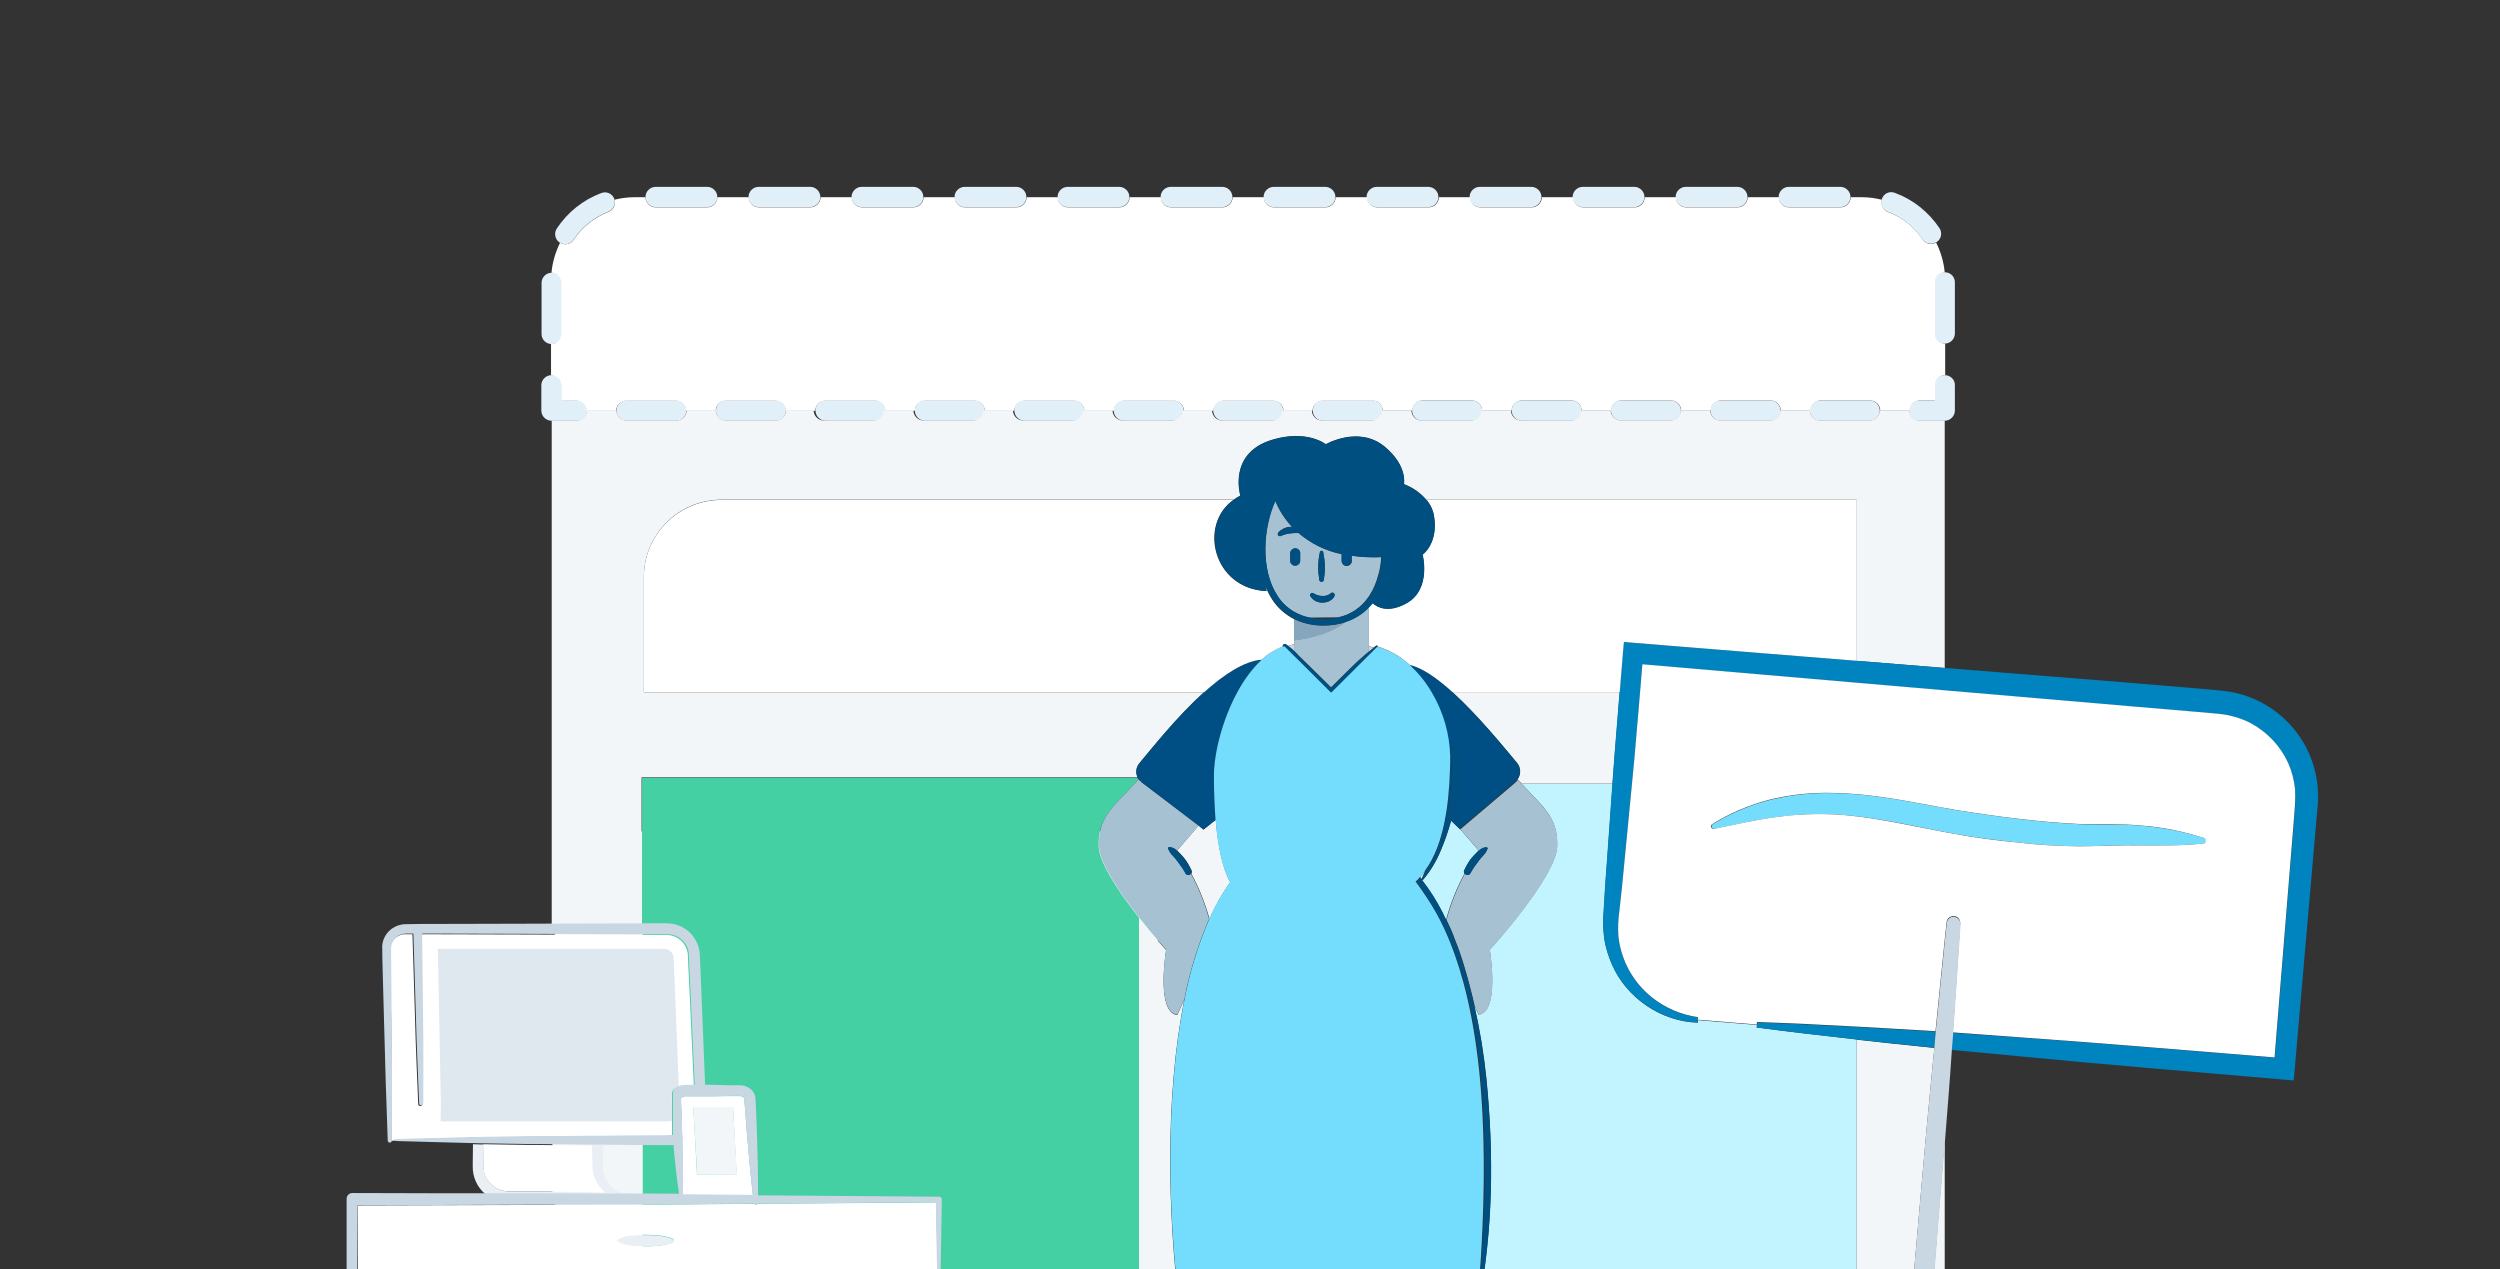 <?xml version="1.0" encoding="UTF-8"?>
<svg width="388px" height="197px" viewBox="0 0 388 197" version="1.1" xmlns="http://www.w3.org/2000/svg" xmlns:xlink="http://www.w3.org/1999/xlink">
    <rect x="0" y="0" width="388" height="197" fill="#333333" stroke="none"/>
    <!-- Generator: Sketch 47.1 (45422) - http://www.bohemiancoding.com/sketch -->
    <title>9 domains</title>
    <desc>Created with Sketch.</desc>
    <defs></defs>
    <g id="Page-1" stroke="none" stroke-width="1" fill="none" fill-rule="evenodd">
        <g id="9-domains">
            <g id="9-registerYourOwnDomain" transform="translate(32, 29)">
                <rect id="Rectangle-4" fill="#F3F6F8" fill-rule="evenodd" x="54.129" y="100.032" width="93.561" height="90.743"></rect>
                <rect id="Rectangle" fill="#44D0A3" fill-rule="evenodd" x="67.751" y="105.391" width="70.26" height="72.166"></rect>
                <path d="M167.047,217.212 C166.079,217.855 162.96,219.141 159.412,220.32 L162.459,220.32 L166.796,220.32 C166.832,219.248 166.939,218.212 167.083,217.176 L167.047,217.212 Z" id="Shape"></path>
                <path d="M262.042,206.744 L263.009,193.526 C263.081,192.597 263.153,191.704 263.224,190.775 L199.668,190.775 L203.575,209.388 C203.79,209.317 204.005,209.352 204.149,209.495 C210.995,216.212 216.157,218.891 216.014,220.392 C231.141,220.427 246.233,220.499 261.36,220.606 C261.217,220.427 261.145,220.177 261.145,219.963 L262.042,206.744 Z" id="Shape"></path>
                <path d="M195.33,216.212 C195.51,217.391 195.617,218.605 195.653,219.82 C195.653,219.999 195.51,220.177 195.33,220.177 C195.187,220.177 195.043,220.07 195.008,219.927 C194.685,218.677 194.47,217.391 194.291,216.105 C194.255,215.819 194.219,215.533 194.183,215.247 C192.785,213.747 192.534,211.675 193.61,208.638 C191.961,202.279 189.595,199.528 187.193,190.775 L170.452,190.775 C170.883,197.492 169.413,203.243 168.732,209.817 C169.807,212.854 169.628,214.747 168.302,216.176 C168.266,216.462 168.23,216.748 168.194,217.033 C168.051,218.141 167.871,219.213 167.621,220.32 C180.633,220.356 193.681,220.392 206.694,220.427 C201.854,219.141 196.692,217.105 195.402,216.283 L195.33,216.212 Z" id="Shape"></path>
                <path d="M291.364,196.92 C293.3,196.741 294.77,195.026 294.626,193.276 C294.591,192.419 294.196,191.633 293.623,191.025 C293.013,190.454 292.225,190.132 291.364,190.132 C289.644,190.168 288.21,191.525 288.138,193.276 C288.031,194.991 289.429,196.741 291.364,196.92 Z" id="Shape"></path>
                <path d="M57.534,33.153 L55.169,33.153 L55.169,30.796 C55.169,29.938 54.452,29.224 53.591,29.224 L53.591,29.224 L53.591,29.224 C52.731,29.224 52.014,29.938 52.014,30.796 L52.014,30.796 L52.014,34.725 C52.014,35.583 52.731,36.297 53.591,36.297 L53.591,36.297 L57.534,36.297 C58.395,36.297 59.112,35.583 59.112,34.725 L59.112,34.725 L59.112,34.725 C59.112,33.868 58.431,33.153 57.57,33.153 C57.57,33.153 57.534,33.153 57.534,33.153 Z" id="Shape" fill="#E1EFF9" fill-rule="nonzero"></path>
                <path d="M69.758,0 L77.752,0 C78.612,0 79.329,0.715 79.329,1.572 L79.329,1.572 C79.329,2.429 78.612,3.144 77.752,3.144 L69.758,3.144 C68.898,3.144 68.181,2.429 68.181,1.572 L68.181,1.572 C68.181,0.715 68.898,0 69.758,0 Z" id="Shape" fill="#E1EFF9" fill-rule="nonzero"></path>
                <path d="M269.82,13.254 C269.784,13.254 269.784,13.254 269.749,13.254 C268.924,13.29 268.243,13.969 268.243,14.79 L268.243,22.757 C268.243,23.615 268.96,24.329 269.82,24.329 C270.681,24.329 271.398,23.615 271.398,22.757 L271.398,14.826 C271.398,13.933 270.717,13.254 269.82,13.254 C269.82,13.254 269.82,13.254 269.82,13.254 Z" id="Shape" fill="#E1EFF9" fill-rule="nonzero"></path>
                <path d="M63.342,1.858 C63.019,1.036 62.123,0.643 61.298,0.965 C61.298,0.965 61.298,0.965 61.298,0.965 C58.466,2.036 56.065,3.966 54.416,6.466 C53.95,7.181 54.129,8.145 54.846,8.646 C54.846,8.646 54.846,8.646 54.846,8.646 C54.882,8.681 54.918,8.681 54.953,8.681 C55.67,9.11 56.567,8.896 57.033,8.181 C58.323,6.216 60.223,4.716 62.41,3.858 C63.162,3.573 63.593,2.715 63.342,1.965 C63.342,1.929 63.342,1.893 63.342,1.858 Z" id="Shape" fill="#E1EFF9" fill-rule="nonzero"></path>
                <path d="M53.627,24.401 L53.627,24.401 C54.487,24.401 55.204,23.686 55.204,22.829 L55.204,22.829 L55.204,14.862 C55.204,14.004 54.523,13.326 53.699,13.326 C53.663,13.326 53.663,13.326 53.627,13.326 C52.767,13.326 52.05,14.04 52.05,14.898 C52.05,14.898 52.05,14.898 52.05,14.898 L52.05,22.864 C52.05,23.686 52.731,24.401 53.627,24.401 Z" id="Shape" fill="#E1EFF9" fill-rule="nonzero"></path>
                <path d="M197.66,0 L205.654,0 C206.515,0 207.231,0.715 207.231,1.572 L207.231,1.572 C207.231,2.429 206.515,3.144 205.654,3.144 L197.66,3.144 C196.8,3.144 196.083,2.429 196.083,1.572 L196.083,1.572 C196.083,0.715 196.8,0 197.66,0 Z" id="Shape" fill="#E1EFF9" fill-rule="nonzero"></path>
                <path d="M165.685,0 L173.679,0 C174.539,0 175.256,0.715 175.256,1.572 L175.256,1.572 C175.256,2.429 174.539,3.144 173.679,3.144 L165.685,3.144 C164.824,3.144 164.108,2.429 164.108,1.572 L164.108,1.572 C164.108,0.715 164.824,0 165.685,0 Z" id="Shape" fill="#E1EFF9" fill-rule="nonzero"></path>
                <path d="M181.673,0 L189.666,0 C190.527,0 191.244,0.715 191.244,1.572 L191.244,1.572 C191.244,2.429 190.527,3.144 189.666,3.144 L181.673,3.144 C180.812,3.144 180.095,2.429 180.095,1.572 L180.095,1.572 C180.095,0.715 180.812,0 181.673,0 Z" id="Shape" fill="#E1EFF9" fill-rule="nonzero"></path>
                <path d="M266.379,8.145 C266.845,8.824 267.741,9.039 268.458,8.61 C268.494,8.61 268.53,8.574 268.566,8.574 C269.283,8.11 269.498,7.109 268.996,6.395 C268.996,6.395 268.996,6.395 268.996,6.395 C267.311,3.894 264.909,1.965 262.077,0.929 C261.253,0.607 260.357,1.036 260.07,1.858 C260.07,1.893 260.07,1.929 260.034,1.965 C259.783,2.751 260.213,3.573 260.966,3.858 C263.153,4.68 265.053,6.181 266.379,8.145 Z" id="Shape" fill="#E1EFF9" fill-rule="nonzero"></path>
                <path d="M213.648,0 L221.642,0 C222.502,0 223.219,0.715 223.219,1.572 L223.219,1.572 C223.219,2.429 222.502,3.144 221.642,3.144 L213.648,3.144 C212.788,3.144 212.071,2.429 212.071,1.572 L212.071,1.572 C212.071,0.715 212.788,0 213.648,0 Z" id="Shape" fill="#E1EFF9" fill-rule="nonzero"></path>
                <path d="M245.624,0 L253.617,0 C254.478,0 255.195,0.715 255.195,1.572 L255.195,1.572 C255.195,2.429 254.478,3.144 253.617,3.144 L245.624,3.144 C244.763,3.144 244.046,2.429 244.046,1.572 L244.046,1.572 C244.046,0.715 244.763,0 245.624,0 Z" id="Shape" fill="#E1EFF9" fill-rule="nonzero"></path>
                <path d="M229.636,0 L237.63,0 C238.49,0 239.207,0.715 239.207,1.572 L239.207,1.572 C239.207,2.429 238.49,3.144 237.63,3.144 L229.636,3.144 C228.776,3.144 228.059,2.429 228.059,1.572 L228.059,1.572 C228.059,0.715 228.776,0 229.636,0 Z" id="Shape" fill="#E1EFF9" fill-rule="nonzero"></path>
                <path d="M133.709,0 L141.703,0 C142.563,0 143.28,0.715 143.28,1.572 L143.28,1.572 C143.28,2.429 142.563,3.144 141.703,3.144 L133.709,3.144 C132.849,3.144 132.132,2.429 132.132,1.572 L132.132,1.572 C132.132,0.715 132.849,0 133.709,0 Z" id="Shape" fill="#E1EFF9" fill-rule="nonzero"></path>
                <path d="M149.697,0 L157.691,0 C158.551,0 159.268,0.715 159.268,1.572 L159.268,1.572 C159.268,2.429 158.551,3.144 157.691,3.144 L149.697,3.144 C148.837,3.144 148.12,2.429 148.12,1.572 L148.12,1.572 C148.12,0.715 148.837,0 149.697,0 Z" id="Shape" fill="#E1EFF9" fill-rule="nonzero"></path>
                <path d="M85.746,0 L93.74,0 C94.6,0 95.317,0.715 95.317,1.572 L95.317,1.572 C95.317,2.429 94.6,3.144 93.74,3.144 L85.746,3.144 C84.886,3.144 84.169,2.429 84.169,1.572 L84.169,1.572 C84.169,0.715 84.886,0 85.746,0 Z" id="Shape" fill="#E1EFF9" fill-rule="nonzero"></path>
                <path d="M117.722,0 L125.715,0 C126.576,0 127.293,0.715 127.293,1.572 L127.293,1.572 C127.293,2.429 126.576,3.144 125.715,3.144 L117.722,3.144 C116.861,3.144 116.144,2.429 116.144,1.572 L116.144,1.572 C116.144,0.715 116.861,0 117.722,0 Z" id="Shape" fill="#E1EFF9" fill-rule="nonzero"></path>
                <path d="M101.734,0 L109.728,0 C110.588,0 111.305,0.715 111.305,1.572 L111.305,1.572 C111.305,2.429 110.588,3.144 109.728,3.144 L101.734,3.144 C100.873,3.144 100.157,2.429 100.157,1.572 L100.157,1.572 C100.157,0.715 100.873,0 101.734,0 Z" id="Shape" fill="#E1EFF9" fill-rule="nonzero"></path>
                <path d="M269.82,29.224 C268.96,29.224 268.243,29.938 268.243,30.796 C268.243,30.796 268.243,30.796 268.243,30.796 L268.243,33.153 L265.877,33.153 C265.017,33.153 264.3,33.868 264.3,34.725 L264.3,34.725 C264.3,35.583 265.017,36.297 265.877,36.297 L269.82,36.297 C270.681,36.297 271.398,35.583 271.398,34.725 L271.398,30.796 C271.433,29.938 270.717,29.224 269.82,29.224 C269.856,29.224 269.856,29.224 269.82,29.224 Z" id="Shape" fill="#E1EFF9" fill-rule="nonzero"></path>
                <path d="M80.692,33.153 L88.399,33.153 C89.259,33.153 89.976,33.868 89.976,34.725 L89.976,34.725 C89.976,35.583 89.259,36.297 88.399,36.297 L80.692,36.297 C79.831,36.297 79.114,35.583 79.114,34.725 L79.114,34.725 C79.114,33.832 79.831,33.153 80.692,33.153 Z" id="Shape" fill="#E1EFF9" fill-rule="nonzero"></path>
                <path d="M235.049,33.153 L242.756,33.153 C243.616,33.153 244.333,33.868 244.333,34.725 L244.333,34.725 C244.333,35.583 243.616,36.297 242.756,36.297 L235.049,36.297 C234.188,36.297 233.471,35.583 233.471,34.725 L233.471,34.725 C233.471,33.832 234.153,33.153 235.049,33.153 Z" id="Shape" fill="#E1EFF9" fill-rule="nonzero"></path>
                <path d="M250.463,33.153 L258.17,33.153 C259.03,33.153 259.747,33.868 259.747,34.725 L259.747,34.725 C259.747,35.583 259.03,36.297 258.17,36.297 L250.463,36.297 C249.603,36.297 248.886,35.583 248.886,34.725 L248.886,34.725 C248.886,33.832 249.603,33.153 250.463,33.153 Z" id="Shape" fill="#E1EFF9" fill-rule="nonzero"></path>
                <path d="M188.734,33.153 L196.442,33.153 C197.302,33.153 198.019,33.868 198.019,34.725 L198.019,34.725 C198.019,35.583 197.302,36.297 196.442,36.297 L188.734,36.297 C187.874,36.297 187.157,35.583 187.157,34.725 L187.157,34.725 C187.157,33.832 187.874,33.153 188.734,33.153 Z" id="Shape" fill="#E1EFF9" fill-rule="nonzero"></path>
                <path d="M65.242,33.153 L72.949,33.153 C73.809,33.153 74.526,33.868 74.526,34.725 L74.526,34.725 C74.526,35.583 73.809,36.297 72.949,36.297 L65.242,36.297 C64.381,36.297 63.664,35.583 63.664,34.725 L63.664,34.725 C63.7,33.832 64.381,33.153 65.242,33.153 Z" id="Shape" fill="#E1EFF9" fill-rule="nonzero"></path>
                <path d="M219.599,33.153 L227.306,33.153 C228.166,33.153 228.883,33.868 228.883,34.725 L228.883,34.725 C228.883,35.583 228.166,36.297 227.306,36.297 L219.599,36.297 C218.738,36.297 218.021,35.583 218.021,34.725 L218.021,34.725 C218.021,33.832 218.738,33.153 219.599,33.153 Z" id="Shape" fill="#E1EFF9" fill-rule="nonzero"></path>
                <path d="M204.184,33.153 L211.892,33.153 C212.752,33.153 213.469,33.868 213.469,34.725 L213.469,34.725 C213.469,35.583 212.752,36.297 211.892,36.297 L204.184,36.297 C203.324,36.297 202.607,35.583 202.607,34.725 L202.607,34.725 C202.607,33.832 203.288,33.153 204.184,33.153 Z" id="Shape" fill="#E1EFF9" fill-rule="nonzero"></path>
                <path d="M142.42,33.153 L150.127,33.153 C150.988,33.153 151.704,33.868 151.704,34.725 L151.704,34.725 C151.704,35.583 150.988,36.297 150.127,36.297 L142.42,36.297 C141.56,36.297 140.843,35.583 140.843,34.725 L140.843,34.725 C140.843,33.832 141.56,33.153 142.42,33.153 Z" id="Shape" fill="#E1EFF9" fill-rule="nonzero"></path>
                <path d="M173.284,33.153 L181.027,33.153 C181.888,33.153 182.605,33.868 182.605,34.725 L182.605,34.725 C182.605,35.583 181.888,36.297 181.027,36.297 L173.32,36.297 C172.46,36.297 171.743,35.583 171.743,34.725 L171.743,34.725 C171.743,33.832 172.424,33.153 173.284,33.153 Z" id="Shape" fill="#E1EFF9" fill-rule="nonzero"></path>
                <path d="M127.006,33.153 L134.713,33.153 C135.573,33.153 136.29,33.868 136.29,34.725 L136.29,34.725 C136.29,35.583 135.573,36.297 134.713,36.297 L127.006,36.297 C126.146,36.297 125.429,35.583 125.429,34.725 L125.429,34.725 C125.429,33.832 126.11,33.153 127.006,33.153 Z" id="Shape" fill="#E1EFF9" fill-rule="nonzero"></path>
                <path d="M96.142,33.153 L103.849,33.153 C104.709,33.153 105.426,33.868 105.426,34.725 L105.426,34.725 C105.426,35.583 104.709,36.297 103.849,36.297 L96.142,36.297 C95.281,36.297 94.564,35.583 94.564,34.725 L94.564,34.725 C94.564,33.832 95.245,33.153 96.142,33.153 Z" id="Shape" fill="#E1EFF9" fill-rule="nonzero"></path>
                <path d="M111.556,33.153 L119.263,33.153 C120.123,33.153 120.84,33.868 120.84,34.725 L120.84,34.725 C120.84,35.583 120.123,36.297 119.263,36.297 L111.556,36.297 C110.696,36.297 109.979,35.583 109.979,34.725 L109.979,34.725 C109.979,33.832 110.696,33.153 111.556,33.153 Z" id="Shape" fill="#E1EFF9" fill-rule="nonzero"></path>
                <path d="M157.87,33.153 L165.577,33.153 C166.438,33.153 167.155,33.868 167.155,34.725 L167.155,34.725 C167.155,35.583 166.438,36.297 165.577,36.297 L157.87,36.297 C157.01,36.297 156.293,35.583 156.293,34.725 L156.293,34.725 C156.293,33.832 157.01,33.153 157.87,33.153 Z" id="Shape" fill="#E1EFF9" fill-rule="nonzero"></path>
                <path d="M88.685,114.358 C89.187,114.322 89.689,114.358 90.191,114.429 C92.414,114.787 94.134,116.537 94.457,118.752 C94.529,119.502 94.529,120.003 94.564,120.61 L94.708,124.182 L94.995,131.328 L95.281,138.473 L95.317,139.437 L96.572,139.437 L99.404,139.473 L100.838,139.473 C101.555,139.473 102.236,139.795 102.702,140.366 C102.953,140.688 103.132,141.045 103.132,141.474 L103.168,142.188 L103.239,143.581 L103.347,146.404 C103.454,149.762 103.562,153.156 103.526,156.55 L131.63,156.764 L131.63,156.764 C131.881,156.764 132.06,156.979 132.06,157.193 C132.06,157.193 132.06,157.193 132.06,157.193 L132.06,157.193 L131.845,170.054 L131.774,170.054 C132.024,172.519 132.132,174.949 132.24,177.414 L144.786,177.414 L144.786,113.465 C141.918,109.821 138.584,105.033 138.513,102.354 C138.369,97.603 140.915,96.281 144.607,92.029 L144.786,92.137 L144.786,92.065 C144.678,91.958 144.607,91.851 144.535,91.708 L67.643,91.708 L67.643,114.501 L88.614,114.429 C88.614,114.358 88.65,114.358 88.685,114.358 Z" id="Shape" fill="#44D0A3" fill-rule="nonzero"></path>
                <path d="M59.291,151.941 L59.327,148.547 C57.463,148.512 55.599,148.476 53.735,148.404 L53.735,156.3 L61.263,156.3 C59.936,155.228 59.219,153.62 59.291,151.941 Z" id="Shape" fill="#F3F6F8" fill-rule="nonzero"></path>
                <path d="M268.207,133.65 L261.038,132.9 C259.389,132.721 257.776,132.542 256.163,132.364 L256.163,178.2 L197.015,178.2 L199.668,190.811 L263.224,190.811 C263.87,182.915 264.479,175.02 265.16,167.125 C265.949,158.3 266.666,149.512 267.526,140.688 C267.741,138.294 267.992,135.972 268.207,133.65 Z" id="Shape" fill="#F3F6F8" fill-rule="nonzero"></path>
                <path d="M265.913,36.262 C265.053,36.262 264.336,35.547 264.336,34.69 L259.747,34.69 C259.747,35.547 259.03,36.262 258.17,36.262 L250.463,36.262 C249.603,36.262 248.886,35.547 248.886,34.69 L244.297,34.69 C244.297,35.547 243.58,36.262 242.72,36.262 L235.013,36.262 C234.153,36.262 233.436,35.547 233.436,34.69 L228.847,34.69 C228.847,35.547 228.13,36.262 227.27,36.262 L219.563,36.262 C218.703,36.262 217.986,35.547 217.986,34.69 L213.397,34.69 C213.397,35.547 212.68,36.262 211.82,36.262 L204.077,36.262 C203.217,36.262 202.5,35.547 202.5,34.69 L197.911,34.69 C197.911,35.547 197.194,36.262 196.334,36.262 L188.627,36.262 C187.767,36.262 187.05,35.547 187.05,34.69 L182.461,34.69 C182.461,35.547 181.744,36.262 180.884,36.262 L173.177,36.262 C172.317,36.262 171.6,35.547 171.6,34.69 L167.011,34.69 C167.011,35.547 166.294,36.262 165.434,36.262 L157.691,36.262 C156.831,36.262 156.114,35.547 156.114,34.69 L151.525,34.69 C151.525,35.547 150.808,36.262 149.948,36.262 L142.241,36.262 C141.381,36.262 140.664,35.547 140.664,34.69 L136.075,34.69 C136.075,35.547 135.358,36.262 134.498,36.262 L126.791,36.262 C125.93,36.262 125.214,35.547 125.214,34.69 L120.625,34.69 C120.625,35.547 119.908,36.262 119.048,36.262 L111.341,36.262 C110.48,36.262 109.763,35.547 109.763,34.69 L105.175,34.69 C105.175,35.547 104.458,36.262 103.598,36.262 L95.855,36.262 C94.995,36.262 94.278,35.547 94.278,34.69 L89.976,34.69 C89.976,35.547 89.259,36.262 88.399,36.262 L80.692,36.262 C79.831,36.262 79.114,35.547 79.114,34.69 L74.562,34.69 C74.562,35.547 73.845,36.262 72.984,36.262 L65.242,36.262 C64.381,36.262 63.664,35.547 63.664,34.69 L59.076,34.69 C59.076,35.547 58.359,36.262 57.499,36.262 L57.499,36.262 L53.627,36.262 L53.627,114.465 L67.572,114.429 L67.572,91.636 L144.535,91.636 C144.212,90.922 144.32,90.1 144.786,89.493 C146.829,87.063 150.665,82.205 154.823,78.454 L67.93,78.454 L67.93,60.555 C67.93,53.946 73.307,48.551 79.975,48.551 L79.975,48.551 L159.447,48.551 C159.77,48.301 160.129,48.122 160.487,47.908 C160.487,47.908 158.515,41.37 165.362,39.263 C170.847,37.583 173.75,39.941 173.75,39.941 C173.75,39.941 178.912,36.94 182.963,40.37 C186.476,43.335 185.867,46.122 185.867,46.122 C187.229,46.622 188.412,47.444 189.344,48.551 L256.127,48.551 L256.127,73.559 L269.82,74.667 L269.82,36.262 L265.913,36.262 Z" id="Shape" fill="#F3F6F8" fill-rule="nonzero"></path>
                <path d="M184.325,180.129 C184.038,179.486 183.788,178.843 183.572,178.164 L170.094,178.164 C169.305,181.844 169.485,183.916 170.058,187.667 C170.237,188.739 170.345,189.775 170.381,190.775 L187.121,190.775 C186.584,188.81 186.046,186.559 185.544,183.88 C185.329,182.594 184.899,181.344 184.325,180.129 Z" id="Shape" fill="#F3F6F8" fill-rule="nonzero"></path>
                <path d="M203.503,91.994 L203.539,91.958 C203.754,92.208 203.969,92.422 204.184,92.637 L218.272,92.637 L218.595,88.242 L219.384,78.418 L193.43,78.418 C197.374,81.99 201.353,86.885 203.503,89.457 C204.077,90.207 204.077,91.279 203.503,91.994 Z" id="Shape" fill="#F3F6F8" fill-rule="nonzero"></path>
                <path d="M266.2,190.775 L269.82,190.775 L269.82,147.69 C269.318,154.228 268.745,160.766 268.243,167.303 C267.634,175.127 266.917,182.951 266.2,190.775 Z" id="Shape" fill="#F3F6F8" fill-rule="nonzero"></path>
                <path d="M154.787,99.746 L153.999,99.139 L150.701,102.997 L150.772,103.104 L150.808,103.104 C151.131,103.426 151.454,103.747 151.74,104.105 C152.027,104.462 152.278,104.819 152.493,105.212 L152.816,105.819 C152.887,106.034 153.067,106.177 152.959,106.498 C152.959,106.534 152.923,106.534 152.887,106.57 C154.106,108.785 155.038,111.178 155.719,113.608 C156.544,111.75 157.512,109.964 158.659,108.32 C158.766,108.177 158.838,108.07 158.946,107.963 C157.834,105.891 157.082,102.783 156.687,98.246 L154.787,99.746 Z" id="Shape" fill="#F3F6F8" fill-rule="nonzero"></path>
                <path d="M155.468,174.484 C153.353,174.448 151.238,174.556 149.123,174.306 C148.944,174.27 148.801,174.127 148.837,173.948 C148.837,173.805 148.98,173.663 149.123,173.663 C149.733,173.591 150.378,173.555 150.988,173.52 C149.303,160.051 148.729,141.295 151.812,126.147 L150.701,128.541 C147.367,128.112 148.98,118.466 148.98,118.466 C148.98,118.466 147.044,116.323 144.822,113.5 L144.822,177.449 L132.275,177.449 C132.347,179.2 132.383,180.986 132.419,182.737 L132.49,190.847 L158.766,190.847 C158.408,185.202 157.942,179.45 157.548,174.556 L155.468,174.484 Z" id="Shape" fill="#F3F6F8" fill-rule="nonzero"></path>
                <path d="M324.415,221.428 C313.159,221.213 301.903,221.035 290.647,220.892 C290.612,221.035 290.576,221.178 290.576,221.321 L290.576,221.356 C290.504,221.928 289.93,222.321 289.357,222.249 C288.891,222.178 288.532,221.821 288.461,221.356 C288.425,221.178 288.425,221.035 288.425,220.856 L281.399,220.785 C281.399,220.963 281.363,221.106 281.363,221.285 L281.363,221.285 C281.327,221.856 280.861,222.321 280.288,222.285 C279.786,222.285 279.356,221.892 279.284,221.392 C279.248,221.178 279.248,220.963 279.212,220.749 C273.835,220.713 268.494,220.642 263.117,220.606 C262.794,221.07 262.185,221.213 261.719,220.892 C261.611,220.82 261.504,220.713 261.432,220.606 C246.305,220.499 231.213,220.427 216.086,220.392 C216.086,220.535 216.014,220.642 215.942,220.749 C214.939,222.035 210.924,221.463 206.694,220.356 C193.681,220.32 180.633,220.285 167.621,220.249 C167.585,220.427 167.549,220.606 167.513,220.785 C167.477,220.963 167.298,221.07 167.083,221.035 C166.939,220.999 166.832,220.856 166.832,220.713 C166.832,220.57 166.868,220.427 166.868,220.249 L162.53,220.249 L159.483,220.249 C154.321,221.964 148.299,223.321 146.973,221.678 C146.686,221.321 146.829,220.856 147.331,220.285 L132.024,220.32 C132.024,220.499 132.024,220.678 131.989,220.856 C131.953,221.035 131.809,221.142 131.63,221.142 C131.487,221.142 131.379,220.999 131.343,220.856 C131.343,220.678 131.343,220.499 131.308,220.32 L81.552,220.427 C68.002,220.535 54.452,220.642 40.901,220.82 C40.901,220.82 40.901,220.82 40.901,220.856 C40.866,221.035 40.722,221.142 40.543,221.142 C40.4,221.142 40.292,220.999 40.256,220.856 L40.256,220.856 C35.417,220.928 30.577,220.999 25.738,221.106 C23.982,221.142 22.261,221.178 20.504,221.213 L19.608,221.249 L19.357,221.249 L18.425,221.285 C16.848,221.321 15.307,221.356 13.729,221.392 C9.356,221.499 4.983,221.606 0.609,221.749 C0.43,221.785 0.323,221.928 0.323,222.107 C0.323,222.249 0.466,222.357 0.609,222.392 C27.602,223.25 54.595,223.428 81.552,223.643 L162.494,223.821 C216.48,223.643 270.43,223.75 324.415,222.678 C324.774,222.678 325.061,222.392 325.061,222.035 C325.061,221.678 324.774,221.463 324.415,221.428 L324.415,221.428 Z" id="Shape" fill="#E9EFF4" fill-rule="nonzero"></path>
                <path d="M197.409,103.104 L197.409,103.104 L197.481,102.997 L194.577,99.639 L194.542,99.675 L193.215,98.389 C192.785,99.925 192.283,101.461 191.638,102.926 C190.957,104.605 190.025,106.177 188.842,107.57 C188.806,107.606 188.734,107.641 188.699,107.606 C189.917,109.178 190.993,110.857 191.889,112.643 C192.068,113 192.247,113.393 192.427,113.751 C193.108,111.25 194.04,108.856 195.294,106.57 C195.259,106.534 195.259,106.534 195.223,106.498 C195.115,106.177 195.294,106.034 195.366,105.819 L195.689,105.212 C195.904,104.819 196.155,104.426 196.442,104.105 C196.8,103.747 197.087,103.426 197.409,103.104 Z" id="Shape" fill="#C2F4FF" fill-rule="nonzero"></path>
                <path d="M187.623,107.82 C188.197,108.499 188.734,109.249 189.236,110.035 C188.734,109.249 188.233,108.499 187.659,107.749 L187.623,107.82 Z" id="Shape" fill="#C2F4FF" fill-rule="nonzero"></path>
                <path d="M240.641,130.47 L240.677,130.077 L231.536,129.327 L231.5,129.72 C225.944,129.577 220.495,126.004 218.201,120.717 C217.627,119.395 217.197,118.002 216.982,116.609 C216.803,115.215 216.767,113.786 216.91,112.357 C217.054,109.678 217.233,106.998 217.448,104.319 L218.272,92.672 L204.184,92.672 C207.554,96.352 209.777,97.817 209.669,102.318 C209.526,107.07 199.202,118.395 199.202,118.395 C199.202,118.395 200.815,128.041 197.481,128.47 L196.836,127.076 C197.696,130.827 198.306,134.579 198.7,138.401 C199.883,150.155 199.668,162.052 197.481,173.663 C198.27,173.698 199.094,173.698 199.883,173.77 C199.99,173.77 200.062,173.841 200.062,173.948 C200.062,174.056 199.99,174.127 199.883,174.127 C198.664,174.198 197.409,174.234 196.191,174.306 L197.015,178.2 L256.163,178.2 L256.163,132.328 C250.965,131.756 245.803,131.149 240.641,130.47 Z" id="Shape" fill="#C2F4FF" fill-rule="nonzero"></path>
                <path d="M188.627,107.391 L188.627,107.391 L189.2,106.07 C188.95,106.427 188.663,106.784 188.376,107.106 C188.483,107.213 188.555,107.356 188.663,107.463 C188.627,107.427 188.627,107.427 188.627,107.391 Z" id="Shape" fill="#C2F4FF" fill-rule="nonzero"></path>
                <path d="M174.503,174.52 L170.775,174.52 C170.596,175.806 170.381,176.985 170.13,178.093 C170.13,178.128 170.13,178.164 170.094,178.2 L183.572,178.2 C183.178,176.985 182.82,175.77 182.533,174.52 L174.503,174.52 Z" id="Shape" fill="#C2F4FF" fill-rule="nonzero"></path>
                <path d="M327.713,93.244 C327.104,85.742 321.44,79.597 313.984,78.346 L312.622,78.168 L311.403,78.061 L308.965,77.846 L299.251,77.025 L269.82,74.667 L256.127,73.559 L221.606,70.773 L219.993,70.63 L219.85,72.237 L219.348,78.418 L218.559,88.242 L218.237,92.637 L217.412,104.283 C217.197,106.963 217.018,109.642 216.874,112.322 C216.767,113.751 216.803,115.18 216.946,116.573 C217.161,118.002 217.591,119.395 218.165,120.681 C220.459,125.969 225.944,129.541 231.464,129.684 L231.5,129.291 L231.536,128.898 C228.955,128.541 226.517,127.505 224.474,125.897 C221.463,123.539 219.563,120.074 219.169,116.287 C219.097,115.037 219.133,113.751 219.312,112.536 C219.635,109.856 219.885,107.213 220.136,104.533 L221.283,92.672 L221.678,88.528 L222.538,78.454 L222.897,74.131 L256.091,76.989 L269.784,78.168 L298.928,80.669 L308.643,81.49 L311.08,81.705 L312.299,81.812 L313.374,81.955 C314.772,82.205 316.135,82.633 317.389,83.312 C319.934,84.67 321.942,86.849 323.125,89.457 C323.698,90.743 324.057,92.137 324.2,93.566 C324.272,94.28 324.272,94.995 324.236,95.709 L324.057,98.103 L321.046,135.15 L302.19,133.614 C295.379,133.042 288.532,132.542 281.722,132.042 L271.469,131.328 L271.075,131.292 C271.039,131.721 271.003,132.185 270.967,132.614 C270.932,133.042 270.896,133.507 270.86,133.936 L271.218,133.971 L281.435,134.936 C288.246,135.579 295.057,136.222 301.868,136.794 L322.336,138.544 L323.985,138.687 L324.129,137.044 L327.498,98.353 L327.713,95.923 C327.785,95.03 327.785,94.137 327.713,93.244 Z" id="Shape" fill="#0084C0" fill-rule="nonzero"></path>
                <path d="M256.163,130.399 C251.001,130.113 245.875,129.863 240.713,129.684 L240.677,130.077 L240.641,130.47 C245.803,131.149 250.965,131.756 256.163,132.328 C257.776,132.507 259.425,132.685 261.038,132.864 L268.207,133.614 C268.243,133.185 268.279,132.792 268.315,132.364 C268.351,131.935 268.386,131.542 268.422,131.113 L261.217,130.685 C259.532,130.577 257.847,130.506 256.163,130.399 Z" id="Shape" fill="#0084C0" fill-rule="nonzero"></path>
                <path d="M173.428,68.093 C171.85,68.129 170.273,67.772 168.839,67.093 L168.839,70.415 C168.839,70.415 174.109,69.879 176.869,67.557 C175.758,67.915 174.611,68.093 173.428,68.093 Z" id="Shape" fill="#86A6BD" fill-rule="nonzero"></path>
                <path d="M168.839,70.38 L168.839,72.023 C169.054,72.237 169.27,72.452 169.52,72.702 L171.349,74.488 C172.424,75.56 173.499,76.596 174.575,77.668 L177.765,74.524 C178.626,73.666 179.522,72.88 180.454,72.094 L180.454,65.199 C179.486,66.271 178.231,67.057 176.869,67.486 C174.109,69.844 168.875,70.38 168.839,70.38 Z" id="Shape" fill="#A6C1D1" fill-rule="nonzero"></path>
                <path d="M177.801,58.054 C177.801,58.483 177.443,58.84 177.012,58.84 C176.582,58.84 176.224,58.483 176.224,58.054 L176.224,56.982 C173.75,56.482 171.42,55.339 169.52,53.696 C169.09,53.696 168.66,53.696 168.23,53.767 C167.764,53.803 167.298,53.946 166.868,54.124 L166.796,54.16 C166.617,54.232 166.438,54.196 166.33,54.017 C166.258,53.91 166.294,53.767 166.366,53.66 C166.796,53.16 167.405,52.874 168.051,52.767 C168.194,52.767 168.373,52.767 168.517,52.767 C167.405,51.588 166.509,50.195 165.9,48.694 C165.9,48.73 165.9,48.73 165.9,48.766 C164.072,52.767 163.534,59.269 166.223,63.413 C166.868,64.449 167.764,65.307 168.803,65.914 C169.592,66.378 170.417,66.7 171.313,66.843 L175.65,66.807 C177.622,66.414 179.307,65.235 180.418,63.592 C180.454,63.52 180.525,63.449 180.561,63.377 C181.207,62.377 181.637,61.27 181.923,60.126 L182.031,59.769 C182.21,59.019 182.318,58.233 182.354,57.447 C180.812,57.518 179.271,57.447 177.729,57.233 L177.801,58.054 Z M172.854,56.661 C172.89,56.518 173.033,56.447 173.177,56.482 C173.284,56.518 173.356,56.589 173.356,56.661 C173.499,57.375 173.607,58.09 173.607,58.804 C173.643,59.519 173.571,60.233 173.464,60.948 C173.464,61.162 173.284,61.305 173.105,61.305 C172.89,61.305 172.747,61.127 172.747,60.948 C172.639,60.233 172.567,59.519 172.603,58.804 C172.603,58.09 172.675,57.375 172.854,56.661 Z M168.23,58.054 L168.23,56.84 C168.266,56.411 168.624,56.089 169.054,56.125 C169.449,56.161 169.736,56.447 169.771,56.84 L169.771,58.054 C169.736,58.483 169.377,58.804 168.947,58.769 C168.553,58.733 168.266,58.447 168.23,58.054 Z M175.113,63.449 C174.969,63.806 174.682,64.092 174.324,64.27 C174.001,64.449 173.607,64.521 173.249,64.521 C172.496,64.556 171.743,64.163 171.349,63.52 C171.277,63.342 171.313,63.163 171.492,63.056 C171.6,62.984 171.743,63.02 171.815,63.056 L171.886,63.092 C172.281,63.342 172.747,63.485 173.249,63.485 C173.715,63.52 174.181,63.377 174.539,63.056 L174.575,63.02 C174.754,62.913 174.969,62.949 175.077,63.127 C175.113,63.234 175.148,63.342 175.113,63.449 L175.113,63.449 Z" id="Shape" fill="#A6C1D1" fill-rule="nonzero"></path>
                <path d="M197.015,178.164 L196.191,174.27 C193.179,174.377 190.204,174.448 187.193,174.448 L182.569,174.448 C182.856,175.699 183.178,176.914 183.608,178.128 C183.823,178.807 184.074,179.45 184.361,180.093 C184.935,181.308 185.329,182.558 185.58,183.844 C186.118,186.524 186.655,188.774 187.157,190.739 C189.559,199.492 191.925,202.243 193.574,208.602 C193.574,208.602 197.553,211.639 200.349,211.389 C201.603,211.282 203.145,210.603 203.181,209.888 C203.181,209.638 203.36,209.46 203.575,209.388 L199.668,190.775 L197.015,178.164 Z" id="Shape" fill="#A6C1D1" fill-rule="nonzero"></path>
                <path d="M170.13,178.057 C170.381,176.949 170.596,175.77 170.775,174.484 L161.813,174.484 L160.738,174.484 L157.512,174.484 C157.906,179.379 158.372,185.13 158.73,190.775 C159.197,198.242 159.555,205.53 159.447,210.46 C159.555,210.567 159.627,210.674 159.627,210.817 C159.663,211.532 161.204,212.175 162.459,212.318 C165.255,212.568 168.696,209.817 168.696,209.817 C169.377,203.243 170.847,197.492 170.417,190.775 C170.345,189.775 170.237,188.739 170.094,187.667 C169.52,183.916 169.305,181.844 170.13,178.164 C170.13,178.128 170.13,178.093 170.13,178.057 Z" id="Shape" fill="#A6C1D1" fill-rule="nonzero"></path>
                <path d="M198.879,102.711 C198.736,103.14 198.485,103.497 198.162,103.819 C197.875,104.14 197.624,104.426 197.374,104.783 C197.158,105.141 196.872,105.426 196.657,105.784 L196.334,106.32 C196.226,106.498 196.191,106.713 195.904,106.784 L195.832,106.784 C195.653,106.82 195.438,106.748 195.366,106.57 C194.111,108.856 193.179,111.25 192.498,113.751 C192.964,114.715 193.43,115.715 193.789,116.752 C194.362,118.145 194.828,119.538 195.259,120.967 C195.868,123.004 196.406,125.04 196.872,127.112 L197.517,128.505 C200.851,128.077 199.238,118.431 199.238,118.431 C199.238,118.431 209.562,107.106 209.705,102.354 C209.848,97.888 207.59,96.424 204.22,92.708 C204.005,92.494 203.826,92.279 203.575,92.029 L203.539,92.065 C203.432,92.208 203.324,92.351 203.181,92.458 L202.858,92.744 L194.649,99.71 L197.553,103.069 L197.481,103.176 C197.804,102.819 198.234,102.604 198.7,102.533 C198.807,102.533 198.915,102.604 198.915,102.711 C198.843,102.676 198.843,102.676 198.879,102.711 L198.879,102.711 Z" id="Shape" fill="#A6C1D1" fill-rule="nonzero"></path>
                <path d="M152.386,106.784 L152.314,106.784 C152.027,106.713 151.991,106.498 151.884,106.32 L151.561,105.784 C151.346,105.426 151.059,105.105 150.844,104.783 C150.593,104.462 150.342,104.14 150.056,103.819 C149.733,103.533 149.482,103.14 149.339,102.711 L149.339,102.711 C149.303,102.604 149.374,102.497 149.482,102.461 C149.482,102.461 149.482,102.461 149.482,102.461 C149.518,102.461 149.518,102.461 149.554,102.461 C150.02,102.497 150.45,102.747 150.772,103.104 L150.701,102.997 L154.035,99.139 L145.18,92.422 C145.109,92.351 145.037,92.244 144.965,92.172 L144.822,92.101 L144.643,91.994 C140.915,96.245 138.405,97.531 138.549,102.318 C138.62,104.998 141.954,109.785 144.822,113.429 C147.044,116.251 148.98,118.395 148.98,118.395 C148.98,118.395 147.367,128.041 150.701,128.47 L151.812,126.076 C152.637,121.789 153.927,117.609 155.648,113.608 C154.967,111.143 154.035,108.785 152.816,106.57 C152.78,106.748 152.565,106.856 152.386,106.784 Z" id="Shape" fill="#A6C1D1" fill-rule="nonzero"></path>
                <path d="M154.787,99.746 L156.651,98.246 C156.472,96.245 156.4,94.03 156.4,91.422 C156.4,87.957 157.727,82.741 160.021,78.454 C160.989,76.56 162.279,74.845 163.821,73.381 C161.061,73.595 157.906,75.703 154.859,78.454 C150.701,82.205 146.865,87.063 144.822,89.493 C144.32,90.1 144.212,90.922 144.571,91.636 C144.643,91.779 144.714,91.886 144.822,91.994 C144.858,92.029 144.894,92.101 144.965,92.137 C145.037,92.244 145.109,92.315 145.18,92.387 L153.999,99.103 L154.787,99.746 Z" id="Shape" fill="#004F84" fill-rule="nonzero"></path>
                <path d="M192.534,96.638 C192.821,95.352 193.036,94.03 193.144,92.708 C193.144,92.601 193.179,92.494 193.179,92.351 L193.251,91.029 L193.215,89.707 C193.251,88.814 193,87.992 193.179,87.063 L193.179,87.028 C193.251,86.849 193.43,86.742 193.645,86.813 C193.717,86.849 193.825,86.921 193.861,86.992 C194.147,87.849 194.291,88.778 194.255,89.671 L194.291,91.029 L194.219,92.387 C194.219,92.494 194.219,92.565 194.183,92.672 C194.076,94.316 193.825,95.959 193.43,97.567 C193.395,97.638 193.395,97.71 193.395,97.781 C193.359,97.888 193.323,98.031 193.287,98.138 C193.251,98.246 193.251,98.281 193.215,98.353 L194.542,99.639 L194.577,99.603 L202.786,92.637 L203.109,92.351 C203.252,92.244 203.36,92.101 203.468,91.958 C204.041,91.208 204.041,90.172 203.432,89.421 C201.281,86.849 197.302,81.955 193.359,78.382 C191.029,76.274 188.699,74.595 186.727,74.167 C188.053,75.381 189.2,76.81 190.097,78.382 C191.889,81.419 192.893,84.848 192.964,88.35 C192.964,89.886 192.929,91.279 192.821,92.601 C192.821,94.101 192.713,95.423 192.534,96.638 Z" id="Shape" fill="#004F84" fill-rule="nonzero"></path>
                <path d="M162.494,212.318 C161.24,212.211 159.698,211.532 159.663,210.817 C159.663,210.674 159.591,210.567 159.483,210.46 C159.268,210.246 158.91,210.246 158.695,210.46 C158.695,210.46 158.695,210.46 158.695,210.46 C153.174,215.89 148.729,218.677 147.295,220.32 C146.793,220.892 146.65,221.356 146.937,221.714 C148.227,223.357 154.25,221.999 159.447,220.285 C162.96,219.141 166.079,217.819 167.083,217.176 L167.155,217.141 C167.585,216.855 167.979,216.533 168.302,216.176 C169.628,214.747 169.843,212.854 168.732,209.817 C168.732,209.817 165.255,212.604 162.494,212.318 Z" id="Shape" fill="#004F84" fill-rule="nonzero"></path>
                <path d="M204.149,209.531 C203.934,209.317 203.539,209.317 203.324,209.567 C203.217,209.674 203.181,209.781 203.181,209.924 C203.145,210.639 201.603,211.282 200.349,211.425 C197.553,211.675 193.574,208.638 193.574,208.638 C192.463,211.675 192.749,213.747 194.147,215.247 C194.506,215.604 194.864,215.962 195.294,216.248 L195.366,216.283 C196.657,217.105 201.783,219.141 206.658,220.427 C210.888,221.535 214.867,222.107 215.906,220.82 C215.978,220.713 216.05,220.606 216.05,220.463 C216.157,218.927 210.995,216.248 204.149,209.531 Z" id="Shape" fill="#004F84" fill-rule="nonzero"></path>
                <path d="M169.019,58.804 C169.449,58.804 169.807,58.447 169.807,58.019 C169.807,58.019 169.807,58.019 169.807,58.019 L169.807,56.804 C169.771,56.375 169.413,56.054 168.983,56.089 C168.588,56.125 168.302,56.411 168.266,56.804 L168.266,58.019 C168.23,58.483 168.588,58.804 169.019,58.804 C169.019,58.804 169.019,58.804 169.019,58.804 Z" id="Shape" fill="#004F84" fill-rule="nonzero"></path>
                <path d="M177.012,58.804 C177.443,58.804 177.801,58.447 177.801,58.019 L177.801,56.804 C177.801,56.375 177.443,56.018 177.012,56.018 C176.582,56.018 176.224,56.375 176.224,56.804 L176.224,56.804 L176.224,58.019 C176.224,58.483 176.582,58.804 177.012,58.804 C177.012,58.804 177.012,58.804 177.012,58.804 Z" id="Shape" fill="#004F84" fill-rule="nonzero"></path>
                <path d="M192.176,115.18 C191.351,113.393 190.383,111.678 189.272,110.035 C188.734,109.249 188.197,108.499 187.659,107.82 L187.731,107.784 C187.982,107.57 188.197,107.356 188.376,107.106 C188.663,106.784 188.95,106.427 189.2,106.07 C190.67,104.033 191.746,101.282 192.391,97.495 C192.427,97.21 192.498,96.924 192.534,96.602 C192.713,95.388 192.821,94.066 192.929,92.672 C193,91.351 193.072,89.922 193.072,88.421 C193,84.92 191.997,81.455 190.204,78.454 C189.308,76.882 188.161,75.488 186.835,74.238 C185.401,72.916 183.716,71.952 181.852,71.38 L181.744,71.344 L181.529,71.559 L180.525,72.559 L174.682,78.382 L174.647,78.418 L174.324,78.096 L168.839,72.737 L167.477,71.38 L167.334,71.237 C167.262,71.273 167.155,71.308 167.083,71.344 C165.864,71.773 164.753,72.487 163.821,73.381 C162.279,74.845 161.025,76.56 160.021,78.454 C157.691,82.741 156.4,87.957 156.4,91.422 C156.4,94.03 156.508,96.245 156.651,98.246 C157.01,102.783 157.798,105.891 158.91,107.963 C158.802,108.106 158.73,108.213 158.623,108.32 C157.476,109.999 156.472,111.75 155.683,113.608 C153.963,117.609 152.672,121.789 151.848,126.076 C148.765,141.224 149.339,160.015 151.023,173.448 C151.059,173.591 151.059,173.77 151.095,173.913 L157.512,173.913 L160.774,173.913 L170.883,173.877 L182.425,173.841 L196.083,173.805 L197.266,173.805 L197.266,173.663 C197.768,168.125 198.055,163.016 198.198,158.3 C198.27,155.55 198.306,152.942 198.27,150.441 C198.162,139.08 196.979,130.327 195.115,123.468 C194.362,120.646 193.395,117.859 192.176,115.18 Z" id="Shape" fill="#74DCFC" fill-rule="nonzero"></path>
                <path d="M310.184,101.104 C307.065,100.103 303.875,99.46 300.613,99.174 C297.351,98.853 294.017,99.032 290.934,98.924 C284.733,98.639 278.28,97.781 272.079,96.817 C271.362,96.709 270.609,96.567 269.892,96.424 C264.336,95.423 258.672,94.209 252.793,94.101 C249.567,93.994 246.341,94.316 243.186,95.03 C243.078,95.066 242.971,95.066 242.899,95.102 C239.673,95.888 236.626,97.21 233.794,98.924 C233.615,99.067 233.579,99.317 233.687,99.46 C233.758,99.567 233.937,99.639 234.081,99.639 L234.081,99.639 C237.271,98.996 240.318,98.281 243.401,97.853 C244.62,97.674 245.875,97.567 247.129,97.46 C248.993,97.317 250.821,97.281 252.685,97.388 C258.385,97.674 264.049,99.032 269.892,100.139 C270.43,100.246 270.932,100.318 271.469,100.425 C274.696,101.032 277.922,101.389 281.112,101.747 C284.374,102.14 287.636,102.318 290.898,102.354 C294.232,102.318 297.315,102.104 300.505,102.211 C303.66,102.211 306.886,102.283 310.148,101.89 C310.292,101.854 310.435,101.782 310.471,101.604 C310.471,101.389 310.363,101.175 310.184,101.104 Z" id="Shape" fill="#74DCFC" fill-rule="nonzero"></path>
                <path d="M182.605,34.725 L187.193,34.725 C187.193,33.868 187.91,33.153 188.77,33.153 L196.442,33.153 C197.302,33.153 198.019,33.868 198.019,34.725 L202.607,34.725 C202.607,33.868 203.324,33.153 204.184,33.153 L211.892,33.153 C212.752,33.153 213.469,33.868 213.469,34.725 L218.057,34.725 C218.057,33.868 218.774,33.153 219.635,33.153 L227.342,33.153 C228.202,33.153 228.919,33.868 228.919,34.725 L233.507,34.725 C233.507,33.868 234.224,33.153 235.085,33.153 L242.792,33.153 C243.652,33.153 244.369,33.868 244.369,34.725 L248.957,34.725 C248.957,33.868 249.674,33.153 250.535,33.153 L258.242,33.153 C259.102,33.153 259.819,33.868 259.819,34.725 L264.372,34.725 C264.372,33.868 265.089,33.153 265.949,33.153 L268.315,33.153 L268.315,30.796 C268.315,29.938 269.032,29.224 269.892,29.224 L269.892,24.329 C269.032,24.329 268.315,23.615 268.315,22.757 L268.315,14.826 C268.315,13.969 268.996,13.29 269.82,13.29 C269.677,11.682 269.211,10.11 268.494,8.646 C267.777,9.074 266.881,8.86 266.415,8.181 C265.089,6.216 263.224,4.716 261.002,3.894 C260.249,3.608 259.819,2.751 260.07,2.001 C259.066,1.751 258.027,1.608 256.987,1.608 L255.231,1.608 C255.231,2.465 254.514,3.18 253.653,3.18 L245.659,3.18 C244.799,3.18 244.082,2.465 244.082,1.608 L239.243,1.608 C239.243,2.465 238.526,3.18 237.666,3.18 L229.672,3.18 C228.811,3.18 228.094,2.465 228.094,1.608 L223.255,1.608 C223.255,2.465 222.574,3.18 221.714,3.18 C221.714,3.18 221.714,3.18 221.714,3.18 L213.72,3.18 C212.859,3.18 212.143,2.465 212.143,1.608 L207.303,1.608 C207.303,2.465 206.586,3.18 205.726,3.18 L197.732,3.18 C196.872,3.18 196.155,2.465 196.155,1.608 L191.315,1.608 C191.315,2.465 190.598,3.18 189.738,3.18 L181.744,3.18 C180.884,3.18 180.167,2.465 180.167,1.608 L175.292,1.608 C175.292,2.465 174.575,3.18 173.715,3.18 L165.721,3.18 C164.86,3.18 164.143,2.465 164.143,1.608 L159.304,1.608 C159.304,2.465 158.587,3.18 157.727,3.18 L149.733,3.18 C148.873,3.18 148.156,2.465 148.156,1.608 L143.316,1.608 C143.316,2.465 142.599,3.18 141.739,3.18 C141.739,3.18 141.739,3.18 141.739,3.18 L133.745,3.18 C132.885,3.18 132.168,2.465 132.168,1.608 L127.329,1.608 C127.329,2.465 126.612,3.18 125.751,3.18 L117.757,3.18 C116.897,3.18 116.18,2.465 116.18,1.608 L111.341,1.608 C111.341,2.465 110.624,3.18 109.763,3.18 L101.77,3.18 C100.909,3.18 100.192,2.465 100.192,1.608 L95.353,1.608 C95.353,2.465 94.636,3.18 93.776,3.18 L85.782,3.18 C84.922,3.18 84.205,2.465 84.205,1.608 L79.329,1.608 C79.329,2.465 78.612,3.18 77.752,3.18 L69.758,3.18 C68.898,3.18 68.181,2.465 68.181,1.608 L66.46,1.608 C65.421,1.608 64.345,1.751 63.342,2.001 C63.593,2.787 63.198,3.608 62.41,3.894 C60.223,4.752 58.323,6.252 57.033,8.217 C56.567,8.931 55.635,9.11 54.918,8.681 C54.201,10.146 53.735,11.718 53.591,13.326 C54.452,13.361 55.097,14.04 55.097,14.862 L55.097,22.829 C55.097,23.686 54.38,24.401 53.52,24.401 L53.52,24.401 L53.52,29.259 C54.38,29.259 55.097,29.974 55.097,30.831 L55.097,30.831 L55.097,33.189 L57.463,33.189 C58.323,33.189 59.04,33.904 59.04,34.761 L63.628,34.761 C63.628,33.904 64.345,33.189 65.206,33.189 L72.913,33.189 C73.773,33.189 74.49,33.904 74.49,34.761 L79.078,34.761 C79.078,33.904 79.795,33.189 80.656,33.189 L88.363,33.189 C89.223,33.189 89.94,33.904 89.94,34.761 L94.529,34.761 C94.529,33.904 95.245,33.189 96.106,33.189 L103.813,33.189 C104.673,33.189 105.39,33.904 105.39,34.761 L109.979,34.761 C109.979,33.904 110.696,33.189 111.556,33.189 L119.263,33.189 C120.123,33.189 120.84,33.904 120.84,34.761 L125.429,34.761 C125.429,33.904 126.146,33.189 127.006,33.189 L134.713,33.189 C135.573,33.189 136.29,33.904 136.29,34.761 L140.879,34.761 C140.879,33.904 141.596,33.189 142.456,33.189 L150.163,33.189 C151.023,33.189 151.74,33.904 151.74,34.761 L156.329,34.761 C156.329,33.904 157.046,33.189 157.906,33.189 L165.613,33.189 C166.473,33.189 167.19,33.904 167.19,34.761 L171.707,34.761 C171.707,33.904 172.424,33.189 173.284,33.189 L180.991,33.189 C181.852,33.118 182.569,33.832 182.605,34.725 C182.605,34.69 182.605,34.69 182.605,34.725 Z" id="Shape" fill="#FFFFFF" fill-rule="nonzero"></path>
                <path d="M219.885,72.237 L220.029,70.63 L221.642,70.773 L256.163,73.559 L256.163,48.551 L189.38,48.551 C189.989,49.266 190.419,50.159 190.563,51.088 C191.244,55.339 188.77,57.054 188.77,57.054 C188.77,57.054 190.168,62.413 186.297,64.592 C183.393,66.235 181.673,65.199 180.991,64.592 C180.812,64.806 180.633,65.021 180.454,65.235 L180.454,71.308 C180.705,71.38 180.991,71.451 181.207,71.487 C181.314,71.416 181.422,71.308 181.565,71.201 C181.637,71.13 181.744,71.166 181.816,71.237 C181.816,71.237 181.816,71.237 181.816,71.237 C181.852,71.273 181.816,71.308 181.816,71.344 C183.68,71.916 185.365,72.88 186.799,74.202 C188.734,74.631 191.064,76.274 193.43,78.418 L219.384,78.418 L219.885,72.237 Z" id="Shape" fill="#FFFFFF" fill-rule="nonzero"></path>
                <path d="M168.839,67.093 C167.441,66.378 166.223,65.307 165.398,63.985 C165.004,63.377 164.681,62.699 164.394,62.02 C164.466,62.484 164.538,62.734 164.538,62.734 C156.257,62.377 153.963,52.445 159.412,48.587 L79.975,48.587 C73.343,48.587 67.93,53.946 67.93,60.555 C67.93,60.555 67.93,60.555 67.93,60.555 L67.93,78.454 L154.859,78.454 C157.87,75.738 161.061,73.595 163.821,73.381 C164.753,72.487 165.864,71.809 167.083,71.344 C167.047,71.201 167.119,71.058 167.226,70.987 C167.334,70.915 167.477,70.915 167.585,70.987 C167.692,71.058 167.8,71.13 167.907,71.237 C168.194,71.13 168.517,71.058 168.839,70.987 L168.839,70.38 L168.839,70.38 L168.839,67.093 Z" id="Shape" fill="#FFFFFF" fill-rule="nonzero"></path>
                <path d="M324.2,93.53 C324.057,92.101 323.698,90.707 323.125,89.421 C321.942,86.813 319.934,84.67 317.389,83.277 C316.135,82.598 314.772,82.169 313.374,81.919 L312.299,81.776 L311.08,81.669 L308.643,81.455 L298.928,80.633 L269.784,78.132 L256.091,76.953 L222.897,74.095 L222.538,78.418 L221.678,88.493 L221.283,92.637 L220.136,104.498 C219.885,107.177 219.635,109.821 219.312,112.5 C219.133,113.751 219.097,115.001 219.169,116.251 C219.563,120.038 221.463,123.504 224.474,125.862 C226.517,127.469 228.955,128.505 231.536,128.863 L231.5,129.256 L240.641,130.006 L240.677,129.613 C245.839,129.791 250.965,130.041 256.127,130.327 C257.812,130.434 259.496,130.506 261.181,130.613 L268.386,131.042 C268.852,126.433 269.318,121.789 269.784,117.18 C269.892,116.18 270,115.144 270.107,114.144 C270.143,113.572 270.645,113.143 271.254,113.179 C271.864,113.215 272.258,113.715 272.222,114.322 C271.864,119.967 271.469,125.576 271.075,131.22 L271.469,131.256 L281.722,132.006 C288.532,132.507 295.379,133.007 302.19,133.578 L321.01,135.115 L324.021,98.067 L324.2,95.673 C324.236,94.959 324.236,94.244 324.2,93.53 Z M310.077,101.89 C306.814,102.283 303.588,102.211 300.434,102.211 C297.279,102.14 294.196,102.318 290.827,102.354 C287.565,102.318 284.267,102.14 281.04,101.747 C277.814,101.425 274.588,101.032 271.398,100.425 C270.86,100.318 270.358,100.246 269.82,100.139 C263.977,99.067 258.313,97.674 252.614,97.388 C250.75,97.317 248.922,97.317 247.057,97.46 C245.839,97.531 244.584,97.674 243.329,97.853 C240.247,98.281 237.2,98.996 234.009,99.639 L234.009,99.639 C233.794,99.675 233.579,99.532 233.543,99.317 C233.507,99.174 233.579,99.032 233.722,98.924 C236.518,97.174 239.565,95.888 242.792,95.066 C242.899,95.03 243.007,95.03 243.078,94.995 C246.233,94.28 249.459,93.959 252.685,94.066 C258.564,94.173 264.264,95.388 269.784,96.388 C270.501,96.531 271.254,96.638 271.971,96.781 C278.173,97.745 284.625,98.603 290.827,98.889 C293.91,98.96 297.243,98.817 300.505,99.139 C303.767,99.389 306.994,100.068 310.077,101.068 C310.292,101.139 310.399,101.354 310.327,101.568 C310.363,101.747 310.256,101.854 310.077,101.89 Z" id="Shape" fill="#FFFFFF" fill-rule="nonzero"></path>
                <path d="M271.29,113.286 C270.717,113.215 270.215,113.643 270.143,114.215 C270.143,114.215 270.143,114.215 270.143,114.215 C270.035,115.215 269.928,116.251 269.82,117.252 C269.354,121.86 268.888,126.505 268.422,131.113 C268.386,131.542 268.351,131.935 268.315,132.364 C268.279,132.792 268.243,133.185 268.207,133.614 C267.992,135.936 267.741,138.294 267.526,140.616 C266.666,149.405 265.949,158.229 265.16,167.053 C264.479,174.949 263.834,182.844 263.224,190.739 C263.153,191.668 263.081,192.561 263.009,193.49 L262.042,206.709 L261.181,219.963 C261.145,220.535 261.576,221.035 262.149,221.07 C262.508,221.106 262.866,220.928 263.081,220.642 C263.189,220.499 263.26,220.32 263.296,220.142 L264.694,206.959 L265.985,193.74 C266.056,192.74 266.164,191.74 266.271,190.739 C266.988,182.915 267.67,175.127 268.315,167.303 C268.817,160.766 269.39,154.228 269.892,147.69 C270.071,145.404 270.25,143.153 270.43,140.866 C270.609,138.58 270.788,136.222 270.932,133.9 C270.967,133.471 271.003,133.007 271.039,132.578 C271.075,132.149 271.111,131.685 271.147,131.256 C271.541,125.647 271.935,120.003 272.294,114.358 C272.258,113.858 271.828,113.358 271.29,113.286 Z" id="Shape" fill="#C8D7E2" fill-rule="nonzero"></path>
                <path d="M295.523,206.673 C293.193,208.316 291.293,210.496 290.002,213.032 C288.712,215.462 288.138,218.212 288.389,220.928 C288.389,221.106 288.425,221.249 288.425,221.428 C288.497,221.999 289.07,222.392 289.644,222.321 C290.11,222.249 290.468,221.892 290.54,221.428 L290.54,221.392 C290.576,221.249 290.612,221.106 290.612,220.963 C290.97,218.677 291.687,216.498 292.798,214.461 C293.945,212.282 295.451,210.317 296.992,208.209 L296.992,208.209 C297.315,207.709 297.172,207.03 296.67,206.744 C296.311,206.459 295.881,206.459 295.523,206.673 L295.523,206.673 Z" id="Shape" fill="#C8D7E2" fill-rule="nonzero"></path>
                <path d="M291.364,199.028 C292.906,199.135 294.447,198.563 295.594,197.527 C297.996,195.241 298.139,191.454 295.845,189.025 C295.809,188.989 295.774,188.953 295.774,188.953 C294.626,187.774 293.049,187.131 291.4,187.095 C288.066,187.024 285.306,189.703 285.235,193.026 C285.199,194.669 285.88,196.277 287.063,197.456 C285.808,198.992 284.697,200.6 283.693,202.279 C282.582,204.208 281.65,206.209 280.897,208.281 C280.144,210.389 279.571,212.532 279.284,214.747 C278.997,216.748 278.961,218.784 279.176,220.785 C279.212,220.999 279.212,221.213 279.248,221.428 C279.32,221.999 279.857,222.392 280.431,222.321 C280.933,222.249 281.327,221.821 281.327,221.321 L281.327,221.321 C281.327,221.142 281.363,220.999 281.363,220.82 C281.471,218.927 281.686,217.069 282.08,215.247 C282.51,213.247 283.084,211.282 283.801,209.352 C284.553,207.423 285.378,205.53 286.274,203.672 C287.063,201.993 287.995,200.314 288.891,198.635 C289.68,198.956 290.54,199.099 291.364,199.028 Z M291.364,190.168 C292.189,190.168 293.013,190.489 293.623,191.061 C294.232,191.668 294.591,192.454 294.626,193.312 C294.734,195.026 293.3,196.777 291.364,196.956 C289.429,196.741 287.995,195.026 288.138,193.312 C288.21,191.561 289.644,190.204 291.364,190.168 L291.364,190.168 Z" id="Shape" fill="#C8D7E2" fill-rule="nonzero"></path>
                <path d="M180.454,72.13 C180.705,71.916 180.956,71.701 181.207,71.523 C180.956,71.451 180.705,71.38 180.454,71.344 L180.454,72.13 Z" id="Shape" fill="#C8D7E2" fill-rule="nonzero"></path>
                <path d="M168.839,72.023 L168.839,70.987 C168.517,71.058 168.194,71.13 167.907,71.237 C168.266,71.487 168.553,71.737 168.839,72.023 Z" id="Shape" fill="#C8D7E2" fill-rule="nonzero"></path>
                <path d="M190.563,51.123 C190.419,50.195 189.989,49.301 189.38,48.587 C188.448,47.515 187.229,46.693 185.903,46.158 C185.903,46.158 186.512,43.371 182.999,40.406 C178.948,36.976 173.786,39.977 173.786,39.977 C173.786,39.977 170.883,37.619 165.398,39.298 C158.551,41.406 160.523,47.944 160.523,47.944 C160.164,48.122 159.806,48.337 159.483,48.587 C154.035,52.445 156.329,62.377 164.609,62.734 C164.609,62.734 164.538,62.448 164.466,62.02 C164.036,60.948 163.785,59.805 163.606,58.626 C163.749,59.805 164.036,60.948 164.466,61.984 C164.717,62.663 165.075,63.342 165.47,63.949 C166.33,65.271 167.513,66.343 168.911,67.057 C170.345,67.736 171.922,68.093 173.499,68.057 C174.682,68.057 175.83,67.879 176.941,67.522 C178.303,67.057 179.558,66.271 180.525,65.235 C180.705,65.056 180.884,64.842 181.063,64.628 C181.744,65.235 183.429,66.235 186.333,64.628 C190.204,62.448 188.806,57.09 188.806,57.09 C188.806,57.09 191.244,55.375 190.563,51.123 Z M180.454,63.627 C179.343,65.271 177.622,66.45 175.686,66.843 C174.252,67.129 172.783,67.164 171.349,66.878 C170.452,66.7 169.628,66.378 168.839,65.95 C167.8,65.342 166.904,64.485 166.258,63.449 C163.57,59.305 164.108,52.803 165.936,48.801 C165.936,48.766 165.936,48.766 165.936,48.73 L165.936,48.73 C166.581,50.23 167.441,51.588 168.553,52.803 C168.409,52.803 168.23,52.803 168.087,52.803 C167.441,52.874 166.832,53.196 166.402,53.696 C166.294,53.839 166.294,54.053 166.438,54.16 C166.545,54.232 166.689,54.267 166.796,54.196 L166.868,54.16 C167.298,53.981 167.764,53.839 168.23,53.803 C168.66,53.731 169.09,53.731 169.52,53.731 C171.456,55.375 173.75,56.518 176.224,57.018 L176.224,56.875 C176.224,56.447 176.582,56.089 177.012,56.089 C177.443,56.089 177.801,56.447 177.801,56.875 L177.801,57.268 C179.343,57.483 180.884,57.554 182.425,57.483 L182.425,57.483 C182.39,58.269 182.282,59.055 182.103,59.805 C182.067,59.948 182.031,60.055 181.995,60.162 C181.708,61.305 181.242,62.413 180.633,63.413 C180.561,63.485 180.525,63.556 180.454,63.627 Z" id="Shape" fill="#004F81" fill-rule="nonzero"></path>
                <path d="M195.33,106.57 C195.438,106.748 195.617,106.82 195.796,106.784 L195.868,106.784 C196.155,106.713 196.191,106.498 196.298,106.32 L196.621,105.784 C196.836,105.426 197.123,105.105 197.338,104.783 C197.589,104.462 197.84,104.14 198.126,103.819 C198.449,103.533 198.7,103.14 198.843,102.711 L198.843,102.711 C198.879,102.604 198.807,102.497 198.7,102.461 C198.664,102.461 198.664,102.461 198.628,102.461 C198.162,102.497 197.732,102.747 197.409,103.104 L197.374,103.104 C197.051,103.426 196.728,103.747 196.442,104.105 C196.155,104.462 195.904,104.819 195.689,105.212 L195.366,105.819 C195.294,106.034 195.115,106.177 195.223,106.498 C195.294,106.534 195.33,106.534 195.33,106.57 Z" id="Shape" fill="#004F81" fill-rule="nonzero"></path>
                <path d="M150.02,103.819 C150.306,104.14 150.557,104.426 150.808,104.783 C151.023,105.141 151.31,105.426 151.525,105.784 L151.848,106.32 C151.955,106.498 151.991,106.713 152.278,106.784 L152.35,106.784 C152.529,106.82 152.744,106.748 152.816,106.57 C152.852,106.534 152.852,106.534 152.887,106.498 C152.995,106.177 152.816,106.034 152.744,105.819 L152.421,105.212 C152.206,104.819 151.955,104.426 151.669,104.105 C151.382,103.747 151.059,103.426 150.737,103.104 L150.701,103.104 C150.378,102.747 149.948,102.533 149.482,102.461 C149.446,102.461 149.446,102.461 149.41,102.461 C149.303,102.497 149.231,102.604 149.267,102.711 C149.267,102.711 149.267,102.711 149.267,102.711 L149.267,102.711 C149.446,103.14 149.697,103.533 150.02,103.819 Z" id="Shape" fill="#004F81" fill-rule="nonzero"></path>
                <path d="M168.839,72.023 C168.553,71.737 168.23,71.487 167.907,71.273 C167.8,71.201 167.692,71.094 167.585,71.023 C167.477,70.951 167.334,70.951 167.226,71.023 C167.119,71.094 167.047,71.237 167.083,71.38 C167.155,71.344 167.262,71.308 167.334,71.273 L167.477,71.416 L168.839,72.773 L174.252,78.168 L174.575,78.489 L174.611,78.454 L180.49,72.595 L181.493,71.594 L181.708,71.38 L181.816,71.416 C181.816,71.38 181.852,71.344 181.816,71.308 C181.744,71.237 181.673,71.201 181.565,71.273 C181.565,71.273 181.565,71.273 181.565,71.273 C181.457,71.344 181.35,71.451 181.207,71.559 C180.956,71.773 180.705,71.952 180.454,72.166 C179.522,72.916 178.626,73.738 177.765,74.595 L174.575,77.739 C173.499,76.667 172.424,75.596 171.349,74.559 L169.52,72.773 C169.305,72.487 169.09,72.237 168.839,72.023 Z" id="Shape" fill="#004F81" fill-rule="nonzero"></path>
                <path d="M166.832,220.32 C166.832,220.463 166.796,220.606 166.796,220.785 C166.796,220.963 166.939,221.142 167.119,221.142 C167.262,221.142 167.405,221.035 167.441,220.892 C167.477,220.713 167.513,220.535 167.549,220.356 C167.8,219.284 167.979,218.177 168.122,217.069 C168.158,216.783 168.194,216.498 168.23,216.212 C167.871,216.569 167.513,216.891 167.083,217.176 C166.975,218.177 166.868,219.248 166.832,220.32 Z" id="Shape" fill="#004F81" fill-rule="nonzero"></path>
                <path d="M194.147,215.247 C194.183,215.533 194.219,215.819 194.255,216.105 C194.434,217.391 194.649,218.677 194.972,219.927 C195.008,220.106 195.187,220.213 195.402,220.177 C195.545,220.142 195.653,219.999 195.653,219.856 C195.617,218.641 195.51,217.426 195.33,216.248 C194.9,215.926 194.506,215.604 194.147,215.247 Z" id="Shape" fill="#004F81" fill-rule="nonzero"></path>
                <path d="M173.033,61.27 C173.213,61.305 173.428,61.198 173.464,61.019 C173.464,61.019 173.464,60.984 173.464,60.984 C173.571,60.269 173.643,59.555 173.607,58.84 C173.607,58.126 173.499,57.411 173.356,56.697 C173.32,56.554 173.177,56.482 173.033,56.518 C172.926,56.554 172.854,56.625 172.854,56.697 C172.711,57.411 172.603,58.126 172.603,58.84 C172.567,59.555 172.639,60.269 172.747,60.984 C172.747,61.127 172.854,61.234 173.033,61.27 Z" id="Shape" fill="#004F81" fill-rule="nonzero"></path>
                <path d="M171.85,63.092 C171.707,62.984 171.492,63.02 171.384,63.199 C171.313,63.306 171.313,63.413 171.384,63.52 C171.779,64.163 172.496,64.556 173.284,64.521 C173.643,64.521 174.037,64.449 174.36,64.27 C174.718,64.092 175.005,63.806 175.148,63.449 C175.184,63.27 175.077,63.056 174.897,63.02 C174.79,62.984 174.682,63.02 174.611,63.056 L174.575,63.092 C174.216,63.377 173.75,63.556 173.284,63.52 C172.818,63.52 172.352,63.377 171.922,63.127 L171.85,63.092 Z" id="Shape" fill="#004F81" fill-rule="nonzero"></path>
                <g id="Group" stroke-width="1" fill-rule="evenodd" transform="translate(21.508, 113.965)">
                    <path d="M119.263,96.495 C119.478,96.281 119.837,96.281 120.052,96.495 C120.052,96.495 120.052,96.495 120.052,96.495 C120.159,91.529 119.837,84.241 119.335,76.81 L93.059,76.81 L93.095,81.455 C92.987,89.779 93.059,98.103 92.557,106.391 L107.864,106.355 C109.297,104.712 113.743,101.89 119.263,96.495 Z" id="Shape"></path>
                    <path d="M91.374,76.81 L14.267,76.81 L14.267,56.768 L1.649,56.804 C1.792,59.59 1.864,62.377 1.9,65.164 L2.007,79.097 C1.9,88.385 1.972,97.638 1.434,106.927 C14.984,106.748 28.534,106.641 42.12,106.534 L91.876,106.427 C91.374,98.103 91.41,89.779 91.338,81.455 L91.374,76.81 Z" id="Shape"></path>
                    <polygon id="Shape" fill="#F3F6F8" fill-rule="nonzero" points="60.868 39.334 60.259 28.974 55.169 28.974 54.093 28.974 54.272 32.117 54.703 39.298"></polygon>
                    <path d="M23.444,42.335 L28.212,42.335 L40.866,42.371 L40.901,42.371 L43.554,42.371 L46.386,42.371 C45.275,42.299 44.128,42.228 43.016,42.192 C41.547,41.692 40.435,40.406 40.113,38.87 C40.005,38.084 40.077,36.869 40.077,35.833 L40.113,34.797 L39.002,34.797 L38.356,34.797 L38.392,35.869 C38.464,36.94 38.32,37.941 38.571,39.227 C38.858,40.37 39.539,41.406 40.507,42.121 C39.002,42.085 37.496,42.049 36.026,42.013 L29.968,41.942 L28.212,41.942 L26.957,41.942 L25.451,41.942 C25.057,41.942 24.627,41.87 24.233,41.728 C22.619,41.192 21.508,39.691 21.544,37.976 L21.508,34.654 L21.042,34.654 L19.895,34.618 L19.859,38.012 C19.823,39.691 20.54,41.299 21.831,42.371 L23.444,42.335 Z" id="Shape" fill="#E9EFF4" fill-rule="nonzero"></path>
                    <path d="M42.371,49.409 C42.335,49.409 42.335,49.444 42.299,49.48 C42.264,49.552 42.264,49.694 42.371,49.73 C42.371,49.73 42.371,49.73 42.371,49.73 C43.016,50.087 43.733,50.302 44.486,50.373 C45.203,50.445 45.884,50.48 46.601,50.48 C47.318,50.48 47.999,50.409 48.716,50.373 C49.433,50.302 50.15,50.159 50.831,49.909 C51.01,49.837 51.082,49.659 51.01,49.48 C50.974,49.409 50.903,49.337 50.831,49.301 C50.15,49.051 49.433,48.908 48.716,48.837 C47.999,48.766 47.318,48.73 46.601,48.73 C45.884,48.73 45.167,48.766 44.486,48.837 C43.733,48.837 43.016,49.051 42.371,49.409 Z" id="Shape" fill="#E9EFF4" fill-rule="nonzero"></path>
                    <path d="M38.571,39.263 C38.32,37.976 38.428,37.012 38.392,35.904 L38.356,34.833 C35.309,34.797 32.262,34.761 29.179,34.725 L28.176,34.725 C25.953,34.69 23.695,34.654 21.472,34.618 L21.508,37.976 C21.472,39.691 22.584,41.192 24.197,41.728 C24.591,41.87 24.985,41.942 25.416,41.942 L26.921,41.942 L28.176,41.942 L29.932,41.942 L35.99,42.013 C37.496,42.049 39.002,42.085 40.471,42.121 C39.539,41.37 38.858,40.37 38.571,39.263 Z" id="Shape" fill="#FFFFFF" fill-rule="nonzero"></path>
                    <path d="M7.205,15.541 C7.277,21.721 7.277,27.902 7.241,34.082 L7.635,34.082 C7.635,34.011 7.707,33.939 7.779,33.939 C9.356,33.904 10.969,33.868 12.546,33.796 L14.231,33.761 C16.095,33.725 17.959,33.654 19.859,33.618 L21.472,33.582 C23.695,33.546 25.953,33.511 28.176,33.475 L29.179,33.475 C32.226,33.439 35.273,33.404 38.32,33.404 L40.077,33.404 C43.303,33.368 46.494,33.368 49.72,33.332 L50.508,33.296 L50.795,33.296 L50.795,26.651 C50.867,25.722 52.157,25.544 52.803,25.508 L54.165,25.508 L54.129,24.615 L53.806,17.47 L53.484,10.325 L53.304,6.752 C53.269,6.181 53.269,5.466 53.233,5.037 C53.161,4.573 53.018,4.108 52.767,3.715 C52.265,2.894 51.44,2.358 50.473,2.179 C50.329,2.179 50.222,2.144 50.078,2.144 L49.182,2.144 L48.286,2.144 L28.176,2.072 L14.231,2.036 L11.937,2.036 L11.865,2.036 L12.009,14.826 C12.08,19.328 12.045,23.865 12.045,28.402 C12.045,28.545 11.937,28.688 11.758,28.688 C11.758,28.688 11.722,28.688 11.722,28.688 C11.543,28.688 11.399,28.545 11.399,28.402 C11.22,23.9 11.005,19.363 10.897,14.862 L10.503,2.036 L9.571,2.036 C8.962,1.965 8.352,2.179 7.886,2.572 C7.42,2.965 7.134,3.501 7.062,4.108 C7.026,4.752 7.062,5.609 7.062,6.359 L7.205,15.541 Z" id="Shape" fill="#FFFFFF" fill-rule="nonzero"></path>
                    <path d="M63.342,42.514 C62.947,39.155 62.661,35.833 62.374,32.475 L62.159,29.652 L62.051,28.259 L62.015,27.58 C62.015,27.509 61.979,27.437 61.944,27.402 C61.764,27.223 61.549,27.152 61.298,27.152 L59.9,27.152 L57.068,27.187 L55.061,27.187 L52.874,27.187 C52.623,27.187 52.408,27.259 52.265,27.437 C52.229,27.473 52.193,27.544 52.193,27.616 C52.193,27.616 52.193,27.723 52.193,27.866 L52.193,28.223 L52.265,29.617 C52.265,29.617 52.301,31.439 52.372,33.725 C52.444,36.869 52.516,40.942 52.444,42.478 L63.342,42.514 Z M55.169,28.974 L60.259,28.974 L60.832,39.298 L54.667,39.298 L54.272,32.117 L54.093,28.974 L55.169,28.974 Z" id="Shape" fill="#FFFFFF" fill-rule="nonzero"></path>
                    <path d="M91.768,43.657 L64.023,43.871 C63.951,44.014 63.772,44.05 63.628,43.943 C63.593,43.907 63.557,43.907 63.557,43.871 L46.673,44.014 L28.212,44.05 L14.267,44.085 L2.043,44.121 L2.043,55.125 L14.303,55.16 L28.247,55.196 L46.422,55.268 L69.185,55.518 L92.055,55.875 L92.055,55.732 L91.768,43.657 Z M50.831,49.909 C50.15,50.159 49.433,50.302 48.716,50.373 C47.999,50.445 47.318,50.48 46.601,50.48 C45.884,50.48 45.167,50.445 44.486,50.373 C43.733,50.337 43.016,50.123 42.371,49.73 C42.299,49.694 42.264,49.552 42.299,49.48 C42.299,49.48 42.299,49.48 42.299,49.48 C42.299,49.444 42.335,49.444 42.371,49.409 C43.016,49.051 43.733,48.837 44.486,48.766 C45.203,48.694 45.884,48.658 46.601,48.658 C47.318,48.658 47.999,48.73 48.716,48.766 C49.433,48.837 50.15,48.98 50.831,49.23 C51.01,49.301 51.082,49.48 51.01,49.659 C50.974,49.802 50.939,49.837 50.831,49.909 L50.831,49.909 Z" id="Shape" fill="#FFFFFF" fill-rule="nonzero"></path>
                    <path d="M92.987,68.7 C92.951,66.95 92.88,65.164 92.844,63.413 C92.772,60.948 92.629,58.519 92.378,56.054 L92.449,56.054 L92.664,43.192 L92.664,43.192 C92.664,42.942 92.485,42.764 92.234,42.764 L92.234,42.764 L92.234,42.764 L64.13,42.549 C64.166,39.155 64.059,35.797 63.951,32.403 L63.843,29.581 L63.772,28.188 L63.736,27.473 C63.7,27.08 63.557,26.687 63.306,26.366 C62.84,25.83 62.159,25.508 61.442,25.472 L60.008,25.472 L57.176,25.401 L55.921,25.401 L55.885,24.436 L55.599,17.291 L55.312,10.146 L55.169,6.574 C55.133,5.93 55.133,5.466 55.061,4.716 C54.738,2.501 53.018,0.75 50.795,0.393 C50.293,0.322 49.791,0.322 49.29,0.322 C49.254,0.322 49.254,0.322 49.218,0.322 L28.247,0.393 L14.303,0.429 L12.009,0.429 L9.679,0.464 C8.711,0.429 7.779,0.75 7.062,1.358 C6.309,2.001 5.879,2.894 5.807,3.858 C5.807,4.752 5.843,5.43 5.843,6.252 L6.094,15.505 C6.237,21.685 6.452,27.866 6.668,34.047 C6.668,34.225 6.811,34.368 6.99,34.368 C7.169,34.368 7.313,34.225 7.313,34.047 L7.313,34.047 C7.349,27.866 7.349,21.685 7.277,15.505 L7.205,6.252 C7.205,5.502 7.169,4.644 7.205,4.001 C7.277,3.394 7.564,2.858 8.03,2.465 C8.496,2.072 9.105,1.893 9.715,1.929 L10.647,1.929 L11.041,14.755 C11.148,19.256 11.363,23.793 11.543,28.295 C11.543,28.473 11.686,28.581 11.865,28.581 C11.865,28.581 11.901,28.581 11.901,28.581 C12.045,28.581 12.152,28.438 12.188,28.295 C12.188,23.793 12.224,19.256 12.152,14.719 L12.009,1.929 L12.08,1.929 L14.375,1.929 L28.319,1.965 L48.429,2.036 L49.325,2.036 L50.222,2.036 C50.365,2.036 50.473,2.036 50.616,2.072 C51.548,2.215 52.408,2.787 52.91,3.608 C53.161,4.001 53.34,4.466 53.376,4.93 C53.412,5.359 53.448,6.073 53.448,6.645 L53.627,10.218 L53.95,17.363 L54.272,24.508 L54.308,25.401 L52.946,25.401 C52.301,25.437 51.01,25.615 50.939,26.544 L50.939,29.902 C50.939,30.26 50.939,30.581 50.939,30.903 L50.939,33.189 L50.544,33.189 L49.756,33.225 C46.529,33.225 43.339,33.261 40.113,33.296 L38.356,33.296 C35.309,33.332 32.262,33.368 29.215,33.368 L28.212,33.368 C25.989,33.404 23.731,33.439 21.508,33.475 L19.895,33.511 C18.031,33.546 16.167,33.582 14.267,33.654 L12.582,33.689 C11.005,33.725 9.392,33.761 7.815,33.832 C7.743,33.832 7.671,33.904 7.671,33.975 L7.671,33.975 C7.671,34.047 7.743,34.118 7.815,34.118 C9.965,34.189 12.116,34.225 14.267,34.297 C16.131,34.332 17.995,34.404 19.859,34.44 L21.006,34.475 L21.472,34.475 C23.695,34.511 25.953,34.547 28.176,34.582 L29.179,34.582 C32.226,34.618 35.273,34.654 38.356,34.69 L38.93,34.69 L40.041,34.69 C43.554,34.725 47.067,34.761 50.544,34.761 L50.58,34.761 C50.652,34.761 50.688,34.725 50.723,34.725 C50.831,34.725 50.903,34.725 51.01,34.725 C51.225,37.262 51.512,39.798 51.871,42.299 L46.637,42.263 L46.278,42.263 L43.447,42.263 L40.866,42.263 L40.866,42.263 L28.212,42.228 L23.444,42.228 L21.831,42.228 L14.303,42.228 L1.183,42.192 L1.183,42.192 C0.681,42.192 0.287,42.585 0.287,43.085 C0.287,43.085 0.287,43.085 0.287,43.085 L0.287,55.839 L0.287,55.839 C0.287,56.125 0.43,56.375 0.645,56.518 C0.502,59.376 0.43,62.198 0.358,65.056 L0.251,78.989 C0.358,88.278 0.287,97.531 0.824,106.82 L0.824,106.82 C0.86,106.998 1.004,107.106 1.183,107.106 C1.326,107.106 1.434,106.963 1.47,106.82 C1.47,106.82 1.47,106.82 1.47,106.784 C2.007,97.495 1.936,88.242 2.043,78.954 L1.936,65.021 C1.864,62.234 1.792,59.448 1.685,56.661 L14.303,56.625 L28.247,56.589 L46.995,56.518 L69.794,56.268 L92.091,55.911 C91.84,58.376 91.732,60.805 91.625,63.234 C91.553,64.985 91.517,66.771 91.482,68.522 L91.41,76.632 L91.374,81.276 C91.482,89.6 91.41,97.924 91.912,106.248 C91.912,106.427 91.912,106.605 91.948,106.784 C91.983,106.963 92.127,107.07 92.306,107.07 C92.449,107.07 92.557,106.927 92.593,106.784 C92.593,106.605 92.593,106.427 92.629,106.248 C93.13,97.924 93.095,89.6 93.166,81.312 L93.13,76.667 L92.987,68.7 Z M2.007,44.085 L14.231,44.05 L28.176,44.014 L46.637,43.978 L63.521,43.835 C63.593,43.978 63.772,44.014 63.915,43.907 C63.951,43.871 63.987,43.871 63.987,43.835 L91.732,43.621 L91.948,55.696 L91.948,55.804 L69.077,55.446 L46.314,55.196 L28.14,55.125 L14.195,55.089 L1.936,55.053 L2.007,44.085 Z M52.265,29.581 L52.193,28.188 L52.193,27.83 C52.193,27.687 52.193,27.58 52.193,27.58 C52.193,27.509 52.229,27.473 52.265,27.402 C52.444,27.223 52.659,27.152 52.874,27.152 L55.061,27.152 L57.068,27.152 L59.9,27.116 L61.298,27.116 C61.549,27.116 61.764,27.187 61.944,27.366 C61.979,27.402 62.015,27.473 62.015,27.544 L62.051,28.223 L62.159,29.617 L62.374,32.439 C62.625,35.797 62.947,39.12 63.342,42.478 L52.48,42.406 C52.552,40.87 52.48,36.797 52.408,33.654 C52.337,31.403 52.265,29.581 52.265,29.581 L52.265,29.581 Z" id="Shape" fill="#C8D7E2" fill-rule="nonzero"></path>
                    <path d="M51.046,5.716 C51.01,4.93 50.365,4.287 49.541,4.287 L14.446,4.287 L14.912,28.045 L14.877,31.081 L50.007,31.081 C50.15,31.081 50.293,31.081 50.401,31.046 C50.544,31.046 50.652,31.01 50.795,30.974 L50.795,29.974 C50.795,28.616 50.723,27.187 50.795,26.616 C50.831,26.151 51.118,25.758 51.835,25.615 L51.046,5.716 Z" id="Shape" fill="#86A6BD" fill-rule="nonzero" opacity="0.26"></path>
                </g>
                <path d="M197.589,172.984 C199.775,161.409 199.847,150.155 198.664,138.401 C198.27,134.579 197.66,130.827 196.8,127.076 C196.334,125.004 195.832,122.968 195.187,120.931 C194.757,119.502 194.291,118.073 193.717,116.716 C193.359,115.68 192.893,114.715 192.427,113.715 C192.247,113.358 192.068,112.965 191.889,112.607 C190.993,110.821 189.917,109.142 188.699,107.57 C188.77,107.57 188.806,107.57 188.842,107.534 C190.025,106.141 190.957,104.569 191.638,102.89 C192.247,101.425 192.785,99.889 193.215,98.353 C193.251,98.281 193.251,98.21 193.287,98.138 C193.323,98.067 193.359,97.888 193.395,97.781 C193.43,97.71 193.43,97.638 193.43,97.567 C193.825,95.959 194.076,94.316 194.183,92.672 C194.183,92.565 194.183,92.494 194.219,92.387 L194.291,91.029 L194.291,89.671 C194.291,88.743 194.147,87.849 193.896,86.992 C193.789,86.813 193.574,86.742 193.43,86.849 C193.359,86.885 193.287,86.956 193.251,87.063 L193.251,87.099 C193.072,87.992 193.323,88.85 193.287,89.743 L193.323,91.065 L193.251,92.387 C193.251,92.494 193.215,92.637 193.215,92.744 C193.108,94.066 192.893,95.388 192.606,96.674 C192.57,96.995 192.498,97.281 192.463,97.567 C191.817,101.318 190.742,104.105 189.272,106.141 L188.699,107.463 L188.699,107.463 C188.699,107.499 188.699,107.499 188.734,107.534 C188.627,107.427 188.555,107.284 188.448,107.177 C188.233,107.427 188.017,107.641 187.802,107.856 C188.376,108.57 188.878,109.356 189.38,110.142 C190.491,111.786 191.459,113.5 192.283,115.287 C193.502,117.966 194.506,120.717 195.259,123.539 C197.123,130.399 198.306,139.187 198.413,150.512 C198.449,152.406 198.449,154.335 198.413,156.228 C198.377,156.943 198.341,157.657 198.306,158.372 C198.162,163.088 197.875,167.482 197.374,173.019 L171.564,173.234 C171.528,173.091 151.131,173.698 151.131,173.52 C150.522,173.555 149.876,173.591 149.267,173.663 C149.088,173.698 148.944,173.841 148.98,174.02 C148.98,174.163 149.123,174.306 149.267,174.306 C151.382,174.556 153.497,174.448 155.612,174.484 L157.691,174.484 L160.917,174.484 L161.993,174.484 L170.954,174.484 L174.682,174.484 L182.748,174.448 L187.372,174.448 C190.383,174.448 193.359,174.377 196.37,174.27 C197.589,174.234 198.843,174.198 200.062,174.091 C200.17,174.091 200.241,174.02 200.241,173.913 C200.241,173.805 200.421,173.305 199.668,173.127 C199.489,173.127 198.377,173.055 197.589,172.984 Z" id="Shape" fill="#004F81" fill-rule="nonzero"></path>
            </g>
        </g>
    </g>
</svg>
